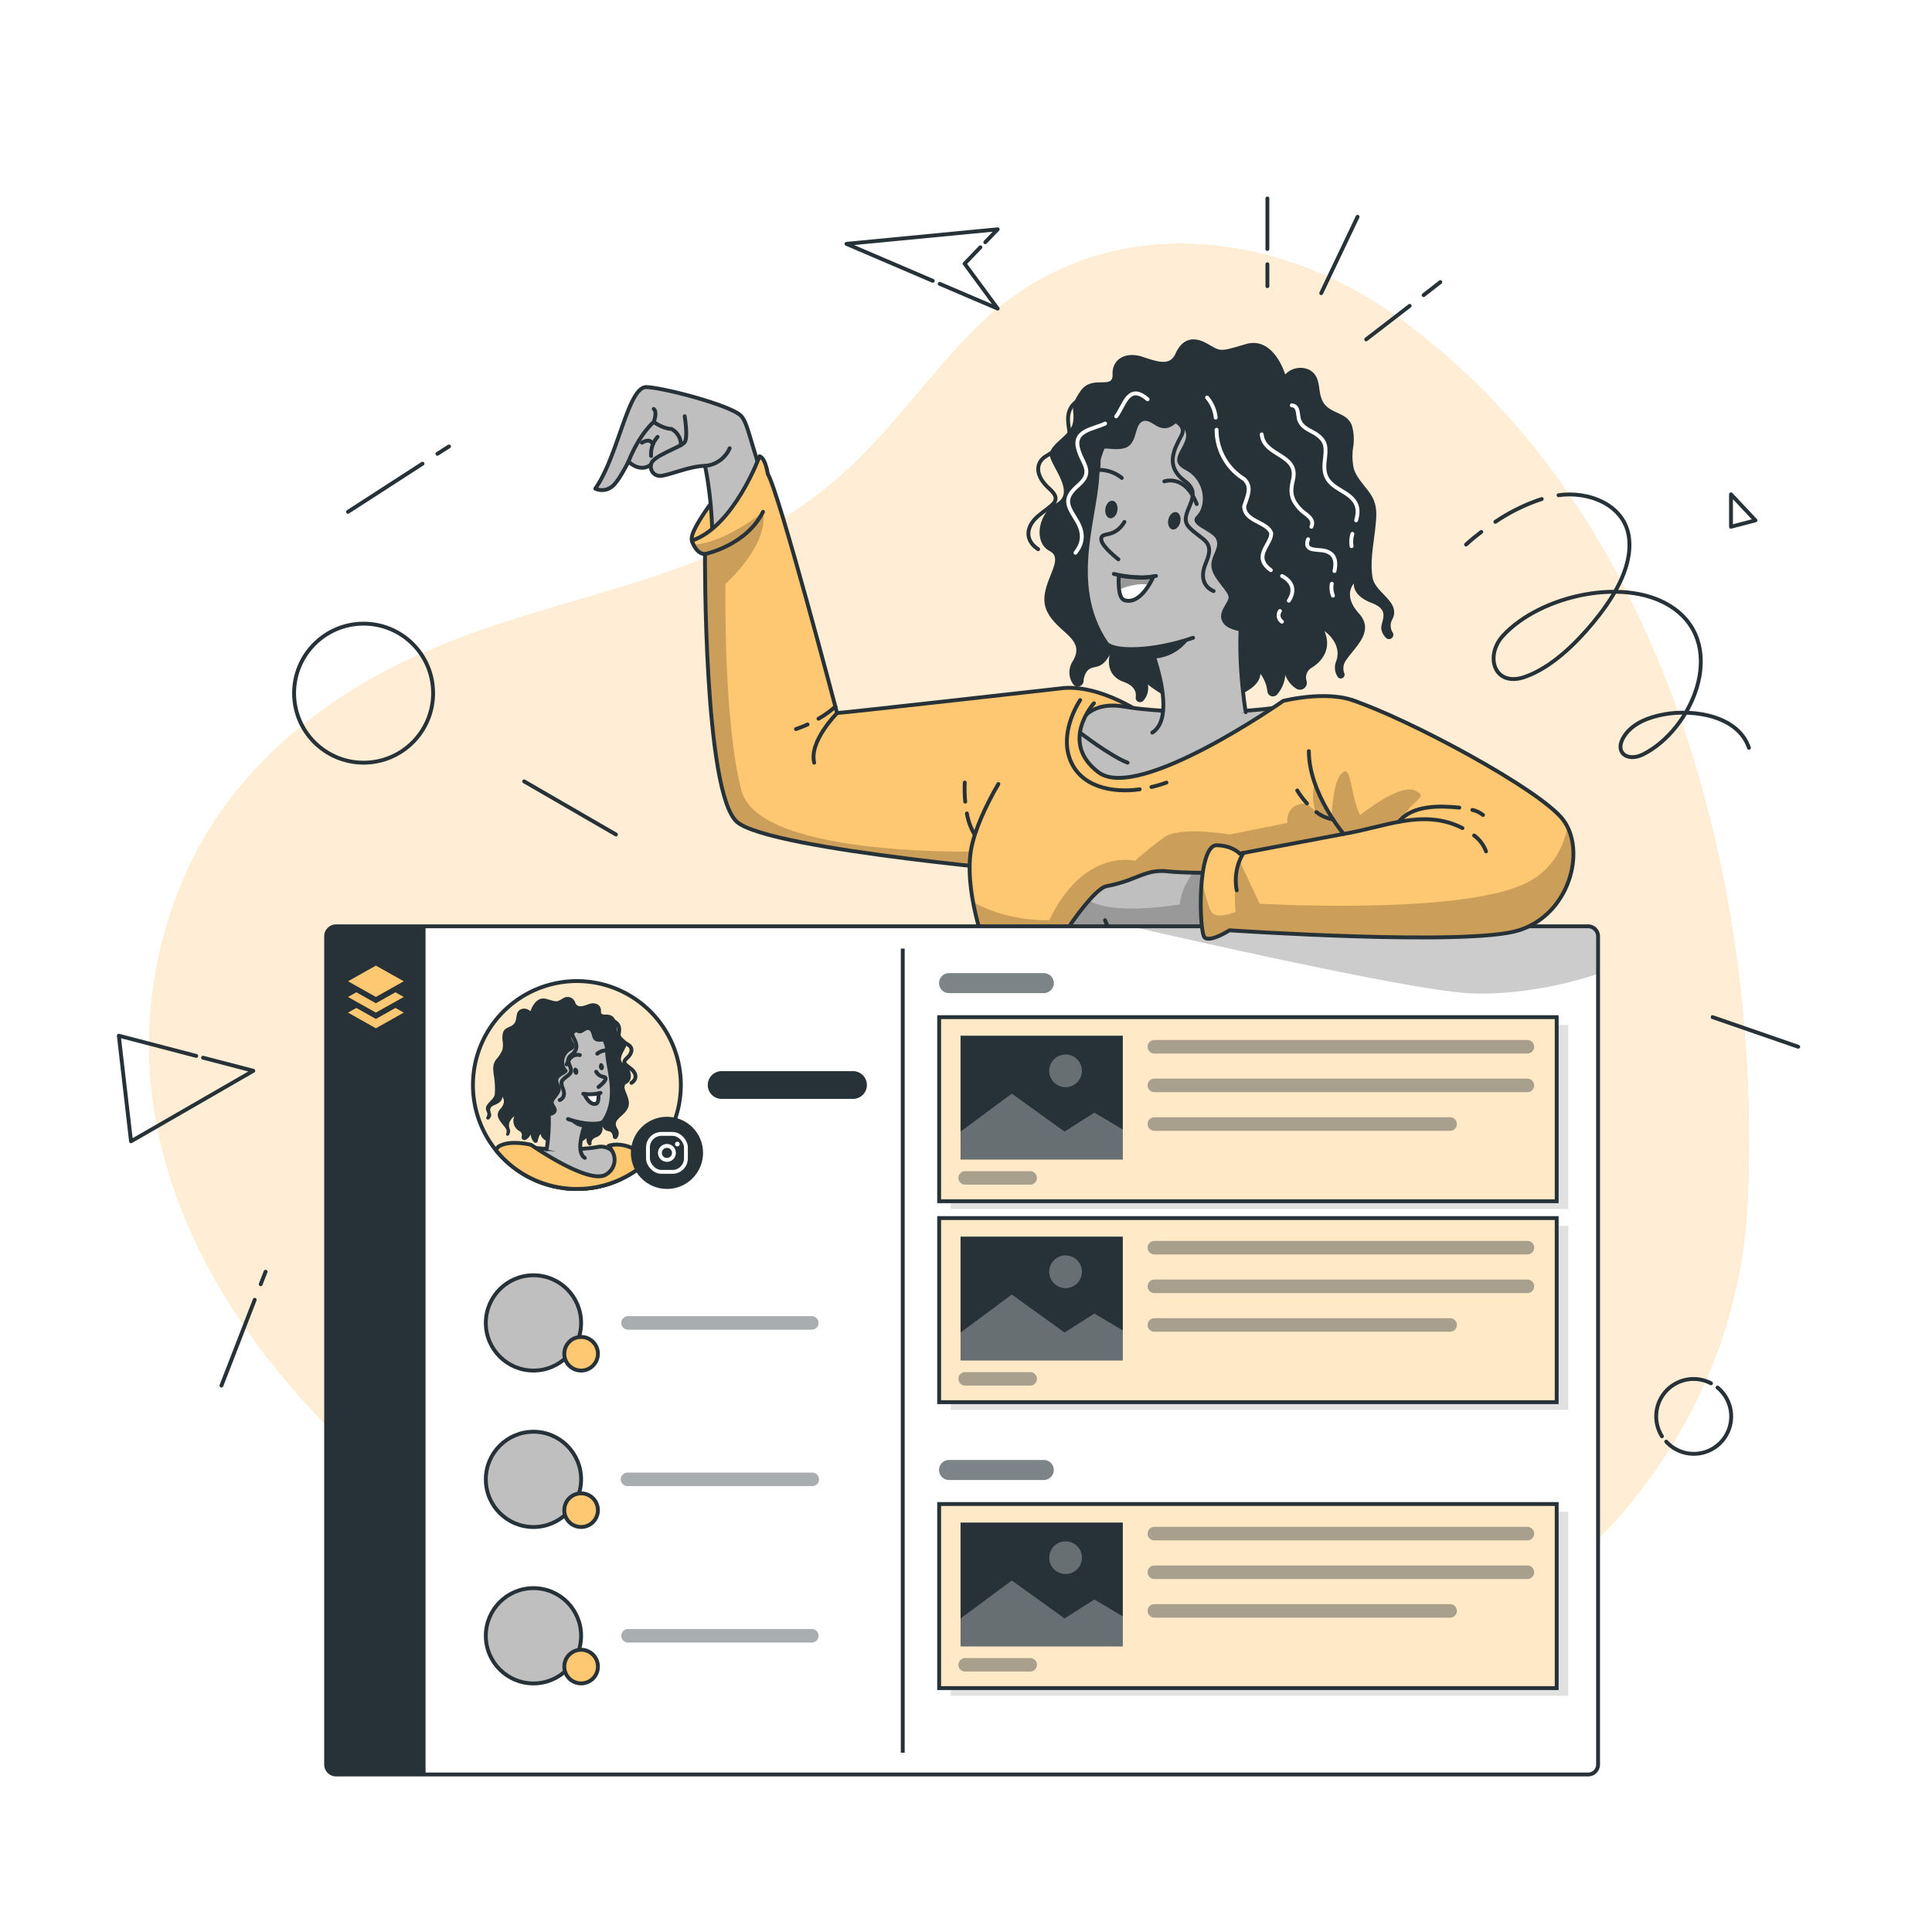<svg class="animated" id="freepik_stories-buffer" xmlns="http://www.w3.org/2000/svg" xmlns:xlink="http://www.w3.org/1999/xlink" viewBox="0 0 500 500" version="1.1" xmlns:svgjs="http://svgjs.com/svgjs"><style>svg#freepik_stories-buffer:not(.animated) .animable {opacity: 0;}svg#freepik_stories-buffer.animated #freepik--Character--inject-2 {animation: 1.5s Infinite  linear floating;animation-delay: 0s;}            @keyframes floating {                0% {                    opacity: 1;                    transform: translateY(0px);                }                50% {                    transform: translateY(-10px);                }                100% {                    opacity: 1;                    transform: translateY(0px);                }            }        </style><g id="freepik--background-simple--inject-2" class="animable" style="transform-origin: 245.627px 250.609px;"><g id="eljij2hod6ga"><path d="M67.93,167.09s-27.88,72,11.3,144.5S199.11,422.39,263.7,455.14s131.66,16.8,163.53-36.84-11.84-91.93-11.9-168.42,11.45-96.74-30-161.36-143.06-78.93-219.9-31S67.93,167.09,67.93,167.09Z" style="fill: transparent; opacity: 0.7; transform-origin: 248.588px 250.609px;" class="animable" id="elr3t0eav99w"></path></g><path d="M41.08,293.53A108.7,108.7,0,0,1,46.87,229c11.55-28.56,36.37-48.85,64.17-60.69,40.41-17.21,80.07-17.53,112.92-51.25,10.13-10.4,18.63-22.31,29-32.49,30.52-30,75.19-26.4,108.55-2.58,69.58,49.69,94.61,148.11,90.74,229.47C450.49,348,433.06,382,405.47,405.94c-62.4,54.18-168.35,45.06-240,16.78C112,401.63,53.63,352.43,41.08,293.53Z" style="fill: #FEC771; transform-origin: 245.627px 254.208px;" id="elplynxzhwycq" class="animable"></path><g id="elc7akesayp1e"><path d="M41.08,293.53A108.7,108.7,0,0,1,46.87,229c11.55-28.56,36.37-48.85,64.17-60.69,40.41-17.21,80.07-17.53,112.92-51.25,10.13-10.4,18.63-22.31,29-32.49,30.52-30,75.19-26.4,108.55-2.58,69.58,49.69,94.61,148.11,90.74,229.47C450.49,348,433.06,382,405.47,405.94c-62.4,54.18-168.35,45.06-240,16.78C112,401.63,53.63,352.43,41.08,293.53Z" style="fill: rgb(255, 255, 255); opacity: 0.7; transform-origin: 245.627px 254.208px;" class="animable" id="el5ra0o7nd8lr"></path></g></g><g id="freepik--Doodles--inject-2" class="animable" style="transform-origin: 248.065px 213.805px;"><g id="el2ho4v1oq7wo"><circle cx="94.1" cy="179.39" r="17.99" style="fill: none; stroke: rgb(38, 50, 56); stroke-linecap: round; stroke-linejoin: round; transform-origin: 94.1px 179.39px; transform: rotate(-45deg);" class="animable" id="elkqw5g95f8zd"></circle></g><path d="M403.35,128.16c7.77-1.13,17.33,2.47,18.26,11.24.85,7.91-4.57,16-9.37,21.81-4.54,5.45-10.78,11.6-17.68,14-7.87,2.69-10.4-5.46-5.56-10.72,9.65-10.49,32.47-15.7,44.48-6.81,13.52,10,4.39,31.2-8.25,37.55-4.11,2.07-7.73-.55-4.77-4.89,2.24-3.29,6.51-4.8,10.25-5.48,7.47-1.36,19.09.3,21.91,8.67" style="fill: none; stroke: rgb(38, 50, 56); stroke-linecap: round; stroke-linejoin: round; transform-origin: 419.579px 161.955px;" id="elavlaeoywqpj" class="animable"></path><path d="M387,135.05a48,48,0,0,1,12-5.9" style="fill: none; stroke: rgb(38, 50, 56); stroke-linecap: round; stroke-linejoin: round; transform-origin: 393px 132.1px;" id="el2h5fkp3hhx2" class="animable"></path><path d="M379.41,140.93c1.26-1.16,2.58-2.24,3.94-3.27" style="fill: none; stroke: rgb(38, 50, 56); stroke-linecap: round; stroke-linejoin: round; transform-origin: 381.38px 139.295px;" id="el6oabxaeddco" class="animable"></path><polyline points="254.99 62.68 258.2 59.34 219.06 63.11 241.4 72.68" style="fill: none; stroke: rgb(38, 50, 56); stroke-linecap: round; stroke-linejoin: round; transform-origin: 238.63px 66.01px;" id="elpobttnudlhd" class="animable"></polyline><polyline points="243.19 73.45 258.2 79.87 249.64 68.24 253.73 63.99" style="fill: none; stroke: rgb(38, 50, 56); stroke-linecap: round; stroke-linejoin: round; transform-origin: 250.695px 71.93px;" id="elsb6qfra5lb" class="animable"></polyline><path d="M328,64.44V51.36" style="fill: none; stroke: rgb(38, 50, 56); stroke-linecap: round; stroke-linejoin: round; transform-origin: 328px 57.9px;" id="elw4j8v00zbim" class="animable"></path><path d="M328,74.06V68.38" style="fill: none; stroke: rgb(38, 50, 56); stroke-linecap: round; stroke-linejoin: round; transform-origin: 328px 71.22px;" id="elc7cqigh7qvg" class="animable"></path><line x1="341.93" y1="75.87" x2="351.34" y2="56.11" style="fill: none; stroke: rgb(38, 50, 56); stroke-linecap: round; stroke-linejoin: round; transform-origin: 346.635px 65.99px;" id="elln4mwph5f4" class="animable"></line><path d="M368.43,76.38,372.76,73" style="fill: none; stroke: rgb(38, 50, 56); stroke-linecap: round; stroke-linejoin: round; transform-origin: 370.595px 74.69px;" id="elbbptao0xy6p" class="animable"></path><path d="M353.56,87.83l11.26-8.67" style="fill: none; stroke: rgb(38, 50, 56); stroke-linecap: round; stroke-linejoin: round; transform-origin: 359.19px 83.495px;" id="el9gn71ch2ko9" class="animable"></path><polyline points="50.78 273.27 30.75 268.04 33.91 295.37 65.56 277.12 52.55 273.73" style="fill: none; stroke: rgb(38, 50, 56); stroke-linecap: round; stroke-linejoin: round; transform-origin: 48.155px 281.705px;" id="el98s6avr46rq" class="animable"></polyline><line x1="443.23" y1="263.24" x2="465.38" y2="270.9" style="fill: none; stroke: rgb(38, 50, 56); stroke-linecap: round; stroke-linejoin: round; transform-origin: 454.305px 267.07px;" id="el2z0284zrjha" class="animable"></line><path d="M431.22,373.1a9.67,9.67,0,1,0,13.27-14" style="fill: none; stroke: rgb(38, 50, 56); stroke-linecap: round; stroke-linejoin: round; transform-origin: 439.625px 367.675px;" id="elhtg520u77fv" class="animable"></path><path d="M442.81,358a9.67,9.67,0,0,0-12.7,13.7" style="fill: none; stroke: rgb(38, 50, 56); stroke-linecap: round; stroke-linejoin: round; transform-origin: 435.718px 364.291px;" id="el9usog9n81th" class="animable"></path><path d="M65.92,336.38l-8.61,22.21" style="fill: none; stroke: rgb(38, 50, 56); stroke-linecap: round; stroke-linejoin: round; transform-origin: 61.615px 347.485px;" id="elb72anv65p3" class="animable"></path><path d="M68.73,329.12l-1.26,3.24" style="fill: none; stroke: rgb(38, 50, 56); stroke-linecap: round; stroke-linejoin: round; transform-origin: 68.1px 330.74px;" id="ellthraiy1btp" class="animable"></path><line x1="135.65" y1="202.22" x2="159.41" y2="215.97" style="fill: none; stroke: rgb(38, 50, 56); stroke-linecap: round; stroke-linejoin: round; transform-origin: 147.53px 209.095px;" id="elv1oyyyln9h" class="animable"></line><path d="M109.34,120,90.06,132.46" style="fill: none; stroke: rgb(38, 50, 56); stroke-linecap: round; stroke-linejoin: round; transform-origin: 99.7px 126.23px;" id="el4rvwxit75mj" class="animable"></path><path d="M116.2,115.54l-3,1.9" style="fill: none; stroke: rgb(38, 50, 56); stroke-linecap: round; stroke-linejoin: round; transform-origin: 114.7px 116.49px;" id="elrjl29zaq1a" class="animable"></path><polygon points="447.98 127.93 447.98 136.32 454.31 134.67 447.98 127.93" style="fill: none; stroke: rgb(38, 50, 56); stroke-linecap: round; stroke-linejoin: round; transform-origin: 451.145px 132.125px;" id="elu5cpxkprbji" class="animable"></polygon></g><g id="freepik--Character--inject-2" class="animable" style="transform-origin: 248.99px 273.534px;"><path d="M179.07,139.92C178,136.74,190,122.63,190,122.63l6.5,6.91S181.24,146.15,179.07,139.92Z" style="fill: #FEC771; stroke: rgb(38, 50, 56); stroke-linecap: round; stroke-linejoin: round; transform-origin: 187.751px 131.974px;" id="ell3mdgobqop" class="animable"></path><path d="M162.64,119.47c3.49,3.1,5.86.71,5.86.71a2.4,2.4,0,0,0,1.79,2.93c1.62.49,7.93-2.54,12.18-2.54a97.78,97.78,0,0,1,1.84,21.05s14.6,1.49,16.58-9c0,0-2.77-6.6-4.68-12.66-2.58-8.19-2.93-10.44-4.28-12.17-2.14-2.72-19.87-7.41-24.62-7.61s-7.32,17.9-13.25,26.28a4.13,4.13,0,0,0,4.25-.49C159.94,124.93,162.64,119.47,162.64,119.47Z" style="fill: rgb(191, 191, 191); stroke: rgb(38, 50, 56); stroke-linecap: round; stroke-linejoin: round; transform-origin: 177.475px 120.936px;" id="ela2095u7cuaf" class="animable"></path><path d="M162.64,119.47c2.89-7.27,6.55-10.26,6.55-10.26s1-2.58,0-3.37" style="fill: none; stroke: rgb(38, 50, 56); stroke-linecap: round; stroke-linejoin: round; transform-origin: 166.137px 112.655px;" id="elk005q4h0fg" class="animable"></path><path d="M168.5,120.18c.19-2.17,7.81-4.45,8.7-5.73s0-6.73,0-6.73" style="fill: none; stroke: rgb(38, 50, 56); stroke-linecap: round; stroke-linejoin: round; transform-origin: 173.048px 113.95px;" id="elrgq7gkktntb" class="animable"></path><path d="M182.47,120.57a7.68,7.68,0,0,0,6.37-4.56" style="fill: none; stroke: rgb(38, 50, 56); stroke-linecap: round; stroke-linejoin: round; transform-origin: 185.655px 118.29px;" id="elngji9wbwuyj" class="animable"></path><path d="M169.19,109.21s2.47,1.78,4.55,1.78a4.69,4.69,0,0,1,2.48,4.2" style="fill: none; stroke: rgb(38, 50, 56); stroke-linecap: round; stroke-linejoin: round; transform-origin: 172.705px 112.2px;" id="elwmodyx4603f" class="animable"></path><path d="M170.18,113.07A6.77,6.77,0,0,0,168.5,118" style="fill: none; stroke: rgb(38, 50, 56); stroke-linecap: round; stroke-linejoin: round; transform-origin: 169.333px 115.535px;" id="ellz04lhumbt" class="animable"></path><path d="M166.13,114.57s1.8-1.19,2.58,0" style="fill: none; stroke: rgb(38, 50, 56); stroke-linecap: round; stroke-linejoin: round; transform-origin: 167.42px 114.306px;" id="ela7uaxk0yo1f" class="animable"></path><path d="M297,185.58s-12.33-9-22.88-7.38c0,0-56.17,6.33-57.49,6.33,0,0-15-57.07-17.94-61.9,0,0-.52-4-2.11-4.56,0,0-6.63,18.19-17.53,21.85,0,0,1,3.46,3.4,3.46,0,0-.37,62,8.33,69.37S273,226.2,273,226.2Z" style="fill: #FEC771; transform-origin: 238.025px 172.135px;" id="el3ckzetx8dlh" class="animable"></path><g style="clip-path: url(&quot;#freepik--clip-path--inject-2&quot;); transform-origin: 218.12px 178.415px;" id="el53975zb7jcj" class="animable"><g id="elpmhfq53f03p"><path d="M256.77,220.33l-3.67,4c-22.43-2.35-56.54-6.66-62.3-11.54-8.7-7.39-8.33-69.37-8.33-69.37-1.54,0-2.51-1.45-3-2.48,8.1-.33,18-8.44,18-8.44,1.54,8.67-9.73,18.62-9.73,18.62s-.59,35.58,4.16,53.5S256.77,220.33,256.77,220.33Z" style="opacity: 0.2; transform-origin: 218.12px 178.415px;" class="animable" id="el1jk7r5wey26"></path></g></g><path d="M297,185.58s-12.33-9-22.88-7.38c0,0-56.17,6.33-57.49,6.33,0,0-15-57.07-17.94-61.9,0,0-.52-4-2.11-4.56,0,0-6.63,18.19-17.53,21.85,0,0,1,3.46,3.4,3.46,0,0-.37,62,8.33,69.37S273,226.2,273,226.2Z" style="fill: none; stroke: rgb(38, 50, 56); stroke-linecap: round; stroke-linejoin: round; transform-origin: 238.025px 172.135px;" id="elarbbit0g1gr" class="animable"></path><path d="M278.48,188.75s2.27-7.65,12.36-5.89,35.19,2.46,47.85-1.5c0,0-32.41,41.94-51.51,34.42S278.48,188.75,278.48,188.75Z" style="fill: rgb(191, 191, 191); stroke: rgb(38, 50, 56); stroke-linecap: round; stroke-linejoin: round; transform-origin: 307.172px 199.021px;" id="elinlkzszuras" class="animable"></path><path d="M332.61,96.91s-2.93-10-10.21-7.85-6.29,1.85-10.31-.3-6.5-.31-7.87,2.76-4.15,2.31-8.44.85-8,.42-7.85,4.54-5.33-.17-8.4,4.43-1.23,4.29-1.84,8-7.06,5.83-5.83,9.21,6.13,9.2,1.53,11.66-6.14,10.13-1.69,12.43-3.7,9.2-.76,15.49c2.68,5.72,10.12,7.05,6.75,12.88a5.32,5.32,0,0,0,0,6,1.5,1.5,0,0,0,2.74-.74,4.62,4.62,0,0,1,.67-2.23c1.53-2.45,3.64,0,6.11-4.6,0,0-1.59,5.22,3.66,7.06,2.74,1,3.23,2.58,3.06,3.92a1.13,1.13,0,0,0,1.89,1,4.8,4.8,0,0,0,1.23-4.29s8.59,7.06,14.73,5.52,14.11-3.68,14.42-8.28a9.74,9.74,0,0,1,1.8,4.51,1.44,1.44,0,0,0,2.56.81,8.8,8.8,0,0,0,2.08-5,6.9,6.9,0,0,0,3,3.63,1.79,1.79,0,0,0,2.52-2.05,2.91,2.91,0,0,1,1.24-3.43c3.07-1.84,5.21-5.21,3.37-9.51,0,0,4.62,3.07,3.08,7.67a4.35,4.35,0,0,0,.47,4.34,1,1,0,0,0,1.63-1,3.44,3.44,0,0,1,.35-3.37c2.14-3.37,7.68-7.47,3.38-12.22S350.4,151,350.4,151s-.61,3.07,4.61,5.06,2,4.87,2.52,7a4.4,4.4,0,0,0,1.14,2,1.12,1.12,0,0,0,1.79-1.31,3.26,3.26,0,0,1-.24-3.23c2.63-4.74-4.29-6.91-5-11.05s.3-8.81.71-12.86c.37-3.51.65-6.19-1.57-9.21-1.44-2-3.27-3.78-4-6.13a15,15,0,0,1-.16-5.55,12.91,12.91,0,0,0-.32-5.54c-1.27-3.57-5.51-3-7.38-6-1.76-2.8-.25-6.55-3.63-8.46A5.4,5.4,0,0,0,332.61,96.91Z" style="fill: rgb(38, 50, 56); transform-origin: 314.929px 135.349px;" id="elrb0rpunxvql" class="animable"></path><path d="M298.21,189.6c4.82-3.06,2.54-13.11.58-19.23-.92-2.89-1.77-4.91-1.77-4.91l.08,0,25.3-13c-3.2,13.46,0,31.85,0,31.85" style="fill: rgb(191, 191, 191); stroke: rgb(38, 50, 56); stroke-linecap: round; stroke-linejoin: round; transform-origin: 309.71px 171.03px;" id="elodh3ewq8lm" class="animable"></path><path d="M307.69,165.42a11.87,11.87,0,0,1-8.9,5c-.92-2.89-1.77-4.91-1.77-4.91l.08,0Z" style="fill: rgb(38, 50, 56); transform-origin: 302.355px 167.92px;" id="elnkl7d38ny9g" class="animable"></path><path d="M319.3,160.06c7.82-4.92,14.39-12.39,16-23.13,3-19.64,2.83-37.58-30.91-35.41-14.78,1-20.51,15.51-20.39,20.09.27,10.61-8.19,29.28,2.29,44.78,1.56,2.3,11.75,2.39,22.48-1.34" style="fill: rgb(191, 191, 191); stroke: rgb(38, 50, 56); stroke-linecap: round; stroke-linejoin: round; transform-origin: 308.763px 134.674px;" id="elu5x83h0lr19" class="animable"></path><path d="M301.33,124.58s5.32-2,8.38,5.87" style="fill: none; stroke: rgb(38, 50, 56); stroke-linecap: round; stroke-linejoin: round; transform-origin: 305.52px 127.401px;" id="elm251ehw4njj" class="animable"></path><path d="M290.32,123.69a9.36,9.36,0,0,0-6.28-2.08" style="fill: none; stroke: rgb(38, 50, 56); stroke-linecap: round; stroke-linejoin: round; transform-origin: 287.18px 122.646px;" id="eljnxk5lykx0h" class="animable"></path><path d="M291,135.08c-2.76,4.53-6.12,2.28-6,4.53.13,1.87,4.45,5.15,4.45,5.15" style="fill: none; stroke: rgb(38, 50, 56); stroke-linecap: round; stroke-linejoin: round; transform-origin: 287.998px 139.92px;" id="elllv7xwyd48f" class="animable"></path><path d="M305.44,135.15c-.29,1.23-1.22,2.07-2.06,1.86s-1.29-1.36-1-2.6,1.22-2.06,2.07-1.86S305.74,133.92,305.44,135.15Z" style="fill: rgb(38, 50, 56); transform-origin: 303.913px 134.781px;" id="el3lgynsnk6ed" class="animable"></path><path d="M289.18,132.12c-.2,1.25-1.06,2.15-1.92,2s-1.39-1.26-1.19-2.52,1.06-2.15,1.91-2S289.38,130.87,289.18,132.12Z" style="fill: rgb(38, 50, 56); transform-origin: 287.624px 131.86px;" id="el1lnll2y4udh" class="animable"></path><path d="M298.52,149.18a18.24,18.24,0,0,1-1.13,2.15c-1.29,2.1-3.58,4.87-6.37,4-.85-.26-1.24-1.47-1.4-2.77a19.28,19.28,0,0,1-.06-3.65,24.59,24.59,0,0,0,4.45.5A15.17,15.17,0,0,0,298.52,149.18Z" style="fill: rgb(255, 255, 255); transform-origin: 294.01px 152.202px;" id="elsf9ji6fpyys" class="animable"></path><g style="clip-path: url(&quot;#freepik--clip-path-2--inject-2&quot;); transform-origin: 294.01px 150.745px;" id="elfhji40o6pev" class="animable"><g id="elho38k6qosi"><path d="M298.52,149.18a18.24,18.24,0,0,1-1.13,2.15c-2.69-.48-5.73.42-7.77,1.24a19.28,19.28,0,0,1-.06-3.65Z" style="opacity: 0.4; transform-origin: 294.01px 150.745px;" class="animable" id="eljw5ynl8xye7"></path></g></g><path d="M298.52,149.18a18.24,18.24,0,0,1-1.13,2.15c-1.29,2.1-3.58,4.87-6.37,4-.85-.26-1.24-1.47-1.4-2.77a19.28,19.28,0,0,1-.06-3.65,24.59,24.59,0,0,0,4.45.5A15.17,15.17,0,0,0,298.52,149.18Z" style="fill: none; stroke: rgb(38, 50, 56); stroke-linecap: round; stroke-linejoin: round; transform-origin: 294.01px 152.202px;" id="el89ordcqtw33" class="animable"></path><path d="M304.22,109.62s.83-1.84,2.49,1.84-5.34,7.34,0,10.11,5.56,9.33,3,11.88,4.18,3.78,5.1,6.24-1.84,4.45-1.22,7.44,4.46,5.93,4.37,7.53-3.44,4.14-1.15,6.86,8.74,1,9.36,6.49c0,0,19.33-21.49,19.63-41.48S331.69,98.27,317,97s-37.43,5.87-39.27,31.47c0,0,.69-1.62,3.38-2s4-4,3.67-8,2.39-1.54,6.1-2.46,2.48-6.13,4.94-7S300.07,113,304.22,109.62Z" style="fill: rgb(38, 50, 56); transform-origin: 311.767px 132.435px;" id="el8u7c80mzjxf" class="animable"></path><path d="M290.84,101c-.15,2.45-7.67.3-11.5,2.45s-2.92,5.83-2.61,8-3.17,4.91-6,6.59-2.87,5.13.81,8.4.55,4.18-2.87,7.1-3.3,6.48,0,8.59" style="fill: none; stroke: rgb(38, 50, 56); stroke-linecap: round; stroke-linejoin: round; transform-origin: 278.495px 121.565px;" id="elfed5m4049cn" class="animable"></path><path d="M301.33,107.93s6.27,1.23,4.43,4.76-4.43,7.91.95,11.87-2.33,8.38,1.05,11.91,6.82,3.37,4.33,9.2,2,7.3,2,7.3" style="fill: none; stroke: rgb(38, 50, 56); stroke-linecap: round; stroke-linejoin: round; transform-origin: 307.71px 130.45px;" id="elmt6zy9j54r" class="animable"></path><path d="M288.26,148.53s6.15,1.59,10.91.52" style="fill: none; stroke: rgb(38, 50, 56); stroke-linecap: round; stroke-linejoin: round; transform-origin: 293.715px 148.975px;" id="elw76ifb5r9ls" class="animable"></path><path d="M331.24,158.13a2,2,0,0,0,.53,2.76" style="fill: none; stroke: rgb(255, 255, 255); stroke-linecap: round; stroke-linejoin: round; transform-origin: 331.336px 159.51px;" id="ellbf3cley2z" class="animable"></path><path d="M331.8,149.07c2.7,1.44,3.49,3.72,1.75,6.38" style="fill: none; stroke: rgb(255, 255, 255); stroke-linecap: round; stroke-linejoin: round; transform-origin: 333.137px 152.26px;" id="elp80vu2qju9j" class="animable"></path><path d="M314.85,111.22A15,15,0,0,0,322,124c2,2,1,4,0,7,0,4,6,4,7,7,0,3-5,6-.11,9.56" style="fill: none; stroke: rgb(255, 255, 255); stroke-linecap: round; stroke-linejoin: round; transform-origin: 321.925px 129.39px;" id="el6i8vta67pga" class="animable"></path><path d="M312.39,102.88a9.54,9.54,0,0,1,2.23,5.19" style="fill: none; stroke: rgb(255, 255, 255); stroke-linecap: round; stroke-linejoin: round; transform-origin: 313.505px 105.475px;" id="el9ys20chh0j" class="animable"></path><path d="M344.67,151.08a5.55,5.55,0,0,0,.3,3.07" style="fill: none; stroke: rgb(255, 255, 255); stroke-linecap: round; stroke-linejoin: round; transform-origin: 344.773px 152.615px;" id="elhp8fh9xr968" class="animable"></path><path d="M338.53,139.55c-1.07,2.9,1.59,2.64,3.47,2.86,3.12.36,4.06,2.24,3.36,5.38" style="fill: none; stroke: rgb(255, 255, 255); stroke-linecap: round; stroke-linejoin: round; transform-origin: 341.932px 143.67px;" id="eld3qdfagqd0c" class="animable"></path><path d="M326.53,112.42c.54,5.79,9.7,5,8.1,11.72-.75,3.11-.62,5,1.82,7.62,1.26,1.38,3.92,2.3,2.94,4.56" style="fill: none; stroke: rgb(255, 255, 255); stroke-linecap: round; stroke-linejoin: round; transform-origin: 333.066px 124.37px;" id="elnfl804rrg3a" class="animable"></path><path d="M350,138.16a7.48,7.48,0,0,0-.21,3.19" style="fill: none; stroke: rgb(255, 255, 255); stroke-linecap: round; stroke-linejoin: round; transform-origin: 349.853px 139.755px;" id="elgbiiaqg17ip" class="animable"></path><path d="M334.31,104.9c2,.14,1.41,2.7,2,4,.81,1.82,2.39,2.28,4,3.25,3.21,2,2.89,3.82,2.52,7.22-.43,3.94.84,5.57,4.14,7.5s5.22,3.64,4,7.79" style="fill: none; stroke: rgb(255, 255, 255); stroke-linecap: round; stroke-linejoin: round; transform-origin: 342.825px 119.78px;" id="elq6u899f0rja" class="animable"></path><path d="M286,109.62c-2.93,1.41-7.93,1.73-7.09,6s4.49,6.23.2,9.94c-3.62,3.14-3.22,4.79-.86,8.49,2,3.1,2.55,5.9.08,9" style="fill: none; stroke: rgb(255, 255, 255); stroke-linecap: round; stroke-linejoin: round; transform-origin: 281.217px 126.335px;" id="el785xos1pu2g" class="animable"></path><path d="M297,103.34c-5-4.34-6,1.66-8.13,4.41" style="fill: none; stroke: rgb(255, 255, 255); stroke-linecap: round; stroke-linejoin: round; transform-origin: 292.935px 104.781px;" id="elti213uyl0r" class="animable"></path><path d="M283.11,182s-9.14,10.08,1.18,17.87,47.82-18.48,47.82-18.48,13.52-3.44,20.62,1.09.45,59.15-14,82.77c-4.29,7-9.43,17.48-9.43,17.48s1.45,9.14-6.86,11.91c-15.79,5.26-56.28,5-68.09-1.57-13.86-7.72.05-5.33.87-47.37,0,0-6.07-15.52-3.76-26.63.86-4.13,3.37-10.13,6.91-16.17" style="fill: #FEC771; transform-origin: 301.912px 239.229px;" id="elula50r1hcb" class="animable"></path><g style="clip-path: url(&quot;#freepik--clip-path-3--inject-2&quot;); transform-origin: 300.821px 250.439px;" id="ely6xkvw03zzs" class="animable"><g id="elc565q10wv5d"><path d="M338.69,265.27c-4.29,7-9.43,17.48-9.43,17.48s1.45,9.14-6.86,11.91c-15.79,5.26-56.28,5-68.09-1.57-13.86-7.72.05-5.33.87-47.37a74.34,74.34,0,0,1-3.4-12.33c9.14,5.27,19.77,4.76,19.77,4.76,9.11-18.88,22.16-15.36,22.16-15.36s3.54-3.16,7.62-6.11,16.89-.71,16.89-.71l14.92-3c-.28-5.54,5.14-5,5.14-5l2.07,1.94c-1.21-4.58,0-7.37,0-7.37L353.45,219C350.75,235.6,345.62,254,338.69,265.27Z" style="opacity: 0.2; transform-origin: 300.821px 250.439px;" class="animable" id="el8jk5ijrbs3b"></path></g></g><path d="M283.11,182s-9.14,10.08,1.18,17.87,47.82-18.48,47.82-18.48,13.52-3.44,20.62,1.09.45,59.15-14,82.77c-4.29,7-9.43,17.48-9.43,17.48s1.45,9.14-6.86,11.91c-15.79,5.26-56.28,5-68.09-1.57-13.86-7.72.05-5.33.87-47.37,0,0-6.07-15.52-3.76-26.63.86-4.13,3.37-10.13,6.91-16.17" style="fill: none; stroke: rgb(38, 50, 56); stroke-linecap: round; stroke-linejoin: round; transform-origin: 301.912px 239.229px;" id="elefytsy5quij" class="animable"></path><path d="M250.23,210.52a15.72,15.72,0,0,0,2,5.45" style="fill: none; stroke: rgb(38, 50, 56); stroke-linecap: round; stroke-linejoin: round; transform-origin: 251.23px 213.245px;" id="el7ef2mv5d9ei" class="animable"></path><path d="M249.68,202.53a35.3,35.3,0,0,0,.12,4.93" style="fill: none; stroke: rgb(38, 50, 56); stroke-linecap: round; stroke-linejoin: round; transform-origin: 249.722px 204.995px;" id="elbvnobodcjmh" class="animable"></path><path d="M216.65,184.53s-7.32,7.32-5.94,12.85" style="fill: none; stroke: rgb(38, 50, 56); stroke-linecap: round; stroke-linejoin: round; transform-origin: 213.593px 190.955px;" id="el5jg16vj11ol" class="animable"></path><path d="M211.83,186a24.69,24.69,0,0,0,4.38-3.15" style="fill: none; stroke: rgb(38, 50, 56); stroke-linecap: round; stroke-linejoin: round; transform-origin: 214.02px 184.425px;" id="elshc0i5pca9l" class="animable"></path><path d="M206,188.68a31.7,31.7,0,0,0,3-1.19" style="fill: none; stroke: rgb(38, 50, 56); stroke-linecap: round; stroke-linejoin: round; transform-origin: 207.5px 188.085px;" id="elnxq9gxz2vjj" class="animable"></path><path d="M182.47,143.38s10.64-2.17,15-10.92" style="fill: none; stroke: rgb(38, 50, 56); stroke-linecap: round; stroke-linejoin: round; transform-origin: 189.97px 137.92px;" id="elvh04w5sk52" class="animable"></path><path d="M298,203.68a32.45,32.45,0,0,0,3.87-1.15" style="fill: none; stroke: rgb(38, 50, 56); stroke-linecap: round; stroke-linejoin: round; transform-origin: 299.935px 203.105px;" id="elsp0b4fr0cic" class="animable"></path><path d="M279.55,181.17c-2.71,4.29-4.5,10.09-2.75,15.05,2.64,7.52,11.18,9.06,18.15,8.05" style="fill: none; stroke: rgb(38, 50, 56); stroke-linecap: round; stroke-linejoin: round; transform-origin: 285.527px 192.859px;" id="eld35udfb6f8g" class="animable"></path><path d="M279.5,189.6s7.76,6,12.31,7.78" style="fill: none; stroke: rgb(38, 50, 56); stroke-linecap: round; stroke-linejoin: round; transform-origin: 285.655px 193.49px;" id="elaa2h3wz2sje" class="animable"></path><path d="M334.48,225.39s-23.2,1.05-32.34.11c-5.87-.61-7.74,2.31-15.76,3.84-3,.58-9.32,9.9-9.32,9.9l1,12.21s7,5.05,7.9,3.63-2.45-4.7-2.45-4.7l6.18,1a4.72,4.72,0,0,0-1.9-4.24l3.59-4s4.61,1.39,9.66-3.07l34.66,1.33Z" style="fill: rgb(191, 191, 191); transform-origin: 306.38px 240.361px;" id="elonn81iz7muq" class="animable"></path><g style="clip-path: url(&quot;#freepik--clip-path-4--inject-2&quot;); transform-origin: 306.4px 240.311px;" id="elivayu14f4l" class="animable"><g id="elckyvlryg1w7"><path d="M335.72,241.35,301.06,240c-5.05,4.46-9.66,3.07-9.66,3.07l-3.59,4a4.72,4.72,0,0,1,1.9,4.24l-6.18-1s3.35,3.28,2.45,4.7-7.9-3.63-7.9-3.63l-1-12.21a70.86,70.86,0,0,1,4.71-6.13c6.56,4,23.59,1,23.59,1,.11-2.95,1.86-6.08,3.33-8.23,10.63.24,25.79-.45,25.79-.45Z" style="opacity: 0.2; transform-origin: 306.4px 240.311px;" class="animable" id="el7vk6e9801t"></path></g></g><path d="M334.48,225.39s-23.2,1.05-32.34.11c-5.87-.61-7.74,2.31-15.76,3.84-3,.58-9.32,9.9-9.32,9.9l1,12.21s7,5.05,7.9,3.63-2.45-4.7-2.45-4.7l6.18,1a4.72,4.72,0,0,0-1.9-4.24l3.59-4s4.61,1.39,9.66-3.07l34.66,1.33Z" style="fill: none; stroke: rgb(38, 50, 56); stroke-linecap: round; stroke-linejoin: round; transform-origin: 306.38px 240.361px;" id="el4mcsysjjugi" class="animable"></path><path d="M291.4,243.09s-3.75-.3-5.42-4.94" style="fill: none; stroke: rgb(38, 50, 56); stroke-linecap: round; stroke-linejoin: round; transform-origin: 288.69px 240.62px;" id="elwse6bt4oe6j" class="animable"></path><path d="M290.12,242.75s-6.15,5-9.54,1.56" style="fill: none; stroke: rgb(38, 50, 56); stroke-linecap: round; stroke-linejoin: round; transform-origin: 285.35px 244.134px;" id="elznr3xt74pms" class="animable"></path><path d="M283.14,245.49s1,3.34.39,4.89" style="fill: none; stroke: rgb(38, 50, 56); stroke-linecap: round; stroke-linejoin: round; transform-origin: 283.434px 247.935px;" id="eltqsu6c1thz" class="animable"></path><path d="M287.81,247.13a8.16,8.16,0,0,1-3,.5" style="fill: none; stroke: rgb(38, 50, 56); stroke-linecap: round; stroke-linejoin: round; transform-origin: 286.31px 247.381px;" id="elxwevabfoxle" class="animable"></path><path d="M413.58,242.32V456.65a2.59,2.59,0,0,1-2.6,2.59H87a2.59,2.59,0,0,1-2.6-2.59V242.32a2.59,2.59,0,0,1,2.6-2.59H411A2.59,2.59,0,0,1,413.58,242.32Z" style="fill: rgb(255, 255, 255); transform-origin: 248.99px 349.485px;" id="el5b1tvbj5d5m" class="animable"></path><g style="clip-path: url(&quot;#freepik--clip-path-5--inject-2&quot;); transform-origin: 353.19px 248.46px;" id="elhy65254mbq" class="animable"><g id="el9droy27yuob"><path d="M413.58,242.32V252c-9.06,3.16-22.36,5.59-33.12,5.07-14.45-.7-68.47-12.88-87.66-17.29H411A2.59,2.59,0,0,1,413.58,242.32Z" style="opacity: 0.2; transform-origin: 353.19px 248.46px;" class="animable" id="el2wtug00n9w7"></path></g></g><path d="M413.58,242.32V456.65a2.59,2.59,0,0,1-2.6,2.59H87a2.59,2.59,0,0,1-2.6-2.59V242.32a2.59,2.59,0,0,1,2.6-2.59H411A2.59,2.59,0,0,1,413.58,242.32Z" style="fill: none; stroke: rgb(38, 50, 56); stroke-miterlimit: 10; transform-origin: 248.99px 349.485px;" id="elfj36at6b4p" class="animable"></path><path d="M110.13,239.73V459.24H87a2.59,2.59,0,0,1-2.6-2.59V242.32a2.59,2.59,0,0,1,2.6-2.59Z" style="fill: rgb(38, 50, 56); transform-origin: 97.265px 349.485px;" id="elluuswuyatlf" class="animable"></path><polygon points="97.28 249.9 90.06 253.95 97.28 258.01 104.49 253.95 97.28 249.9" style="fill: #FEC771; transform-origin: 97.275px 253.955px;" id="eltzhzrdw9nlh" class="animable"></polygon><polygon points="97.28 259.64 92.22 256.8 90.06 258.01 97.28 262.06 104.49 258.01 102.33 256.8 97.28 259.64" style="fill: #FEC771; transform-origin: 97.275px 259.43px;" id="elxseo7eyhuuh" class="animable"></polygon><polygon points="97.28 263.7 92.22 260.85 90.06 262.06 97.28 266.12 104.49 262.06 102.33 260.85 97.28 263.7" style="fill: #FEC771; transform-origin: 97.275px 263.485px;" id="elnj6bn4jxhb" class="animable"></polygon><path d="M176.2,280.81a26.9,26.9,0,0,1-26.91,26.89,26.34,26.34,0,0,1-3.21-.19,26.9,26.9,0,1,1,30.12-26.7Z" style="fill: #FEC771; transform-origin: 149.3px 280.802px;" id="el5xnleji8jgr" class="animable"></path><g style="clip-path: url(&quot;#freepik--clip-path-6--inject-2&quot;); transform-origin: 149.3px 280.802px;" id="elw8z8im5cxhs" class="animable"><g id="el0pp7q3tvos9"><path d="M176.2,280.81a26.9,26.9,0,0,1-26.91,26.89,26.34,26.34,0,0,1-3.21-.19,26.9,26.9,0,1,1,30.12-26.7Z" style="fill: rgb(255, 255, 255); opacity: 0.6; transform-origin: 149.3px 280.802px;" class="animable" id="elo1el3bhu4h"></path></g></g><path d="M176.2,280.81a26.9,26.9,0,0,1-26.91,26.89,26.34,26.34,0,0,1-3.21-.19,26.9,26.9,0,1,1,30.12-26.7Z" style="fill: none; stroke: rgb(38, 50, 56); stroke-linecap: round; stroke-linejoin: round; transform-origin: 149.3px 280.802px;" id="ellebzb7ldum" class="animable"></path><path d="M160.45,305.28a26.81,26.81,0,0,1-11.16,2.42,26.34,26.34,0,0,1-3.21-.19c-5.92-4.26-11.3-11.22-11.3-11.22a23,23,0,0,0,3.81.78c.91.12,1.88.2,2.87.27a72.76,72.76,0,0,0,8.74,0c1.65-.11,3.11-.26,4.15-.44a4.51,4.51,0,0,1,4,.85,3.58,3.58,0,0,1,1.08,1.55A10.46,10.46,0,0,1,160.45,305.28Z" style="fill: rgb(191, 191, 191); stroke: rgb(38, 50, 56); stroke-linecap: round; stroke-linejoin: round; transform-origin: 147.656px 301.995px;" id="elpujy1tufjts" class="animable"></path><path d="M137.27,261.74s1.2-4.09,4.17-3.21,2.57.76,4.22-.12a2.07,2.07,0,0,1,3.22,1.12c.56,1.26,1.7,1,3.45.35s3.29.17,3.21,1.86,2.18-.07,3.44,1.81.5,1.76.75,3.26,2.89,2.39,2.39,3.77-2.51,3.76-.63,4.77,2.51,4.14.69,5.08,1.52,3.77.31,6.34c-1.09,2.34-4.14,2.89-2.76,5.27a2.16,2.16,0,0,1,0,2.47.61.61,0,0,1-1.12-.3,1.88,1.88,0,0,0-.27-.91c-.63-1-1.49,0-2.5-1.89a2.31,2.31,0,0,1-1.5,2.89c-1.12.39-1.32,1.06-1.25,1.61a.46.46,0,0,1-.77.4,2,2,0,0,1-.5-1.76s-3.52,2.89-6,2.26-5.77-1.51-5.9-3.39a4,4,0,0,0-.74,1.85.59.59,0,0,1-1,.33,3.66,3.66,0,0,1-.85-2.05A2.82,2.82,0,0,1,136,295a.73.73,0,0,1-1-.84,1.18,1.18,0,0,0-.5-1.4,3,3,0,0,1-1.38-3.89s-1.89,1.26-1.26,3.14a1.78,1.78,0,0,1-.19,1.77.39.39,0,0,1-.67-.39,1.43,1.43,0,0,0-.14-1.38c-.88-1.38-3.15-3.06-1.39-5s.51-3.16.51-3.16.25,1.26-1.88,2.07-.81,2-1,2.85a1.8,1.8,0,0,1-.46.83.46.46,0,0,1-.74-.54,1.33,1.33,0,0,0,.1-1.32c-1.07-1.93,1.76-2.83,2.05-4.52a20.73,20.73,0,0,0-.3-5.26c-.15-1.43-.26-2.53.64-3.76a8.56,8.56,0,0,0,1.62-2.51,6,6,0,0,0,.07-2.27,5.26,5.26,0,0,1,.13-2.27c.52-1.46,2.26-1.21,3-2.44s.1-2.69,1.49-3.46A2.2,2.2,0,0,1,137.27,261.74Z" style="fill: rgb(38, 50, 56); transform-origin: 144.513px 277.454px;" id="elig7jmn70pzp" class="animable"></path><path d="M151.34,299.66c-2-1.26-1-5.37-.24-7.87.38-1.18.72-2,.72-2l0,0-10.35-5.33c1.31,5.5,0,13,0,13" style="fill: rgb(191, 191, 191); stroke: rgb(38, 50, 56); stroke-linecap: round; stroke-linejoin: round; transform-origin: 146.645px 292.06px;" id="el2tpywxk2ptt" class="animable"></path><path d="M147.46,289.76a4.83,4.83,0,0,0,3.64,2c.38-1.18.72-2,.72-2l0,0Z" style="fill: rgb(38, 50, 56); transform-origin: 149.64px 290.76px;" id="elr03bswxpcv" class="animable"></path><path d="M142.71,287.57a13.5,13.5,0,0,1-6.56-9.46c-1.24-8-1.16-15.37,12.64-14.48,6.05.38,8.39,6.34,8.34,8.21-.11,4.34,3.36,12-.93,18.32-.64.94-4.81,1-9.2-.55" style="fill: rgb(191, 191, 191); stroke: rgb(38, 50, 56); stroke-linecap: round; stroke-linejoin: round; transform-origin: 147.003px 277.192px;" id="el6n4kqgq01bh" class="animable"></path><path d="M150.06,273.06s-2.17-.8-3.43,2.4" style="fill: none; stroke: rgb(38, 50, 56); stroke-linecap: round; stroke-linejoin: round; transform-origin: 148.345px 274.216px;" id="elielb7r2xu6" class="animable"></path><path d="M154.57,272.69a3.82,3.82,0,0,1,2.56-.85" style="fill: none; stroke: rgb(38, 50, 56); stroke-linecap: round; stroke-linejoin: round; transform-origin: 155.85px 272.263px;" id="elle6k1ewefk" class="animable"></path><path d="M154.28,277.36c1.13,1.85,2.5.93,2.44,1.85-.05.76-1.82,2.1-1.82,2.1" style="fill: none; stroke: rgb(38, 50, 56); stroke-linecap: round; stroke-linejoin: round; transform-origin: 155.501px 279.335px;" id="el7wkb6kzmo6y" class="animable"></path><path d="M148.38,277.38c.12.51.5.85.84.77s.53-.56.41-1.07-.5-.84-.84-.76S148.26,276.88,148.38,277.38Z" style="fill: rgb(38, 50, 56); transform-origin: 149.005px 277.235px;" id="eltc5ahkdsare" class="animable"></path><path d="M155,276.14c.08.52.44.88.79.83s.57-.52.48-1-.43-.88-.78-.83S155,275.63,155,276.14Z" style="fill: rgb(38, 50, 56); transform-origin: 155.645px 276.055px;" id="elo1yeg0d8v4" class="animable"></path><path d="M151.21,283.12s1.29,3.07,3.07,2.52c.81-.25.6-2.63.6-2.63" style="fill: rgb(255, 255, 255); stroke: rgb(38, 50, 56); stroke-linecap: round; stroke-linejoin: round; transform-origin: 153.057px 284.358px;" id="elop2tr91facg" class="animable"></path><path d="M148.88,266.94s-.34-.75-1,.75,2.18,3,0,4.14-2.28,3.81-1.23,4.86-1.71,1.54-2.08,2.55.75,1.82.5,3-1.83,2.43-1.79,3.08,1.41,1.7.47,2.81-3.58.43-3.83,2.65c0,0-7.9-8.79-8-17s5.77-11.56,11.8-12.07,15.31,2.41,16.06,12.88a1.64,1.64,0,0,0-1.38-.81c-1.1-.15-1.63-1.65-1.5-3.28s-1-.63-2.5-1-1-2.51-2-2.89S150.58,268.32,148.88,266.94Z" style="fill: rgb(38, 50, 56); transform-origin: 145.849px 276.217px;" id="elf9xiqbtf53" class="animable"></path><path d="M154.35,263.42c.06,1,3.14.13,4.71,1s1.19,2.39,1.06,3.27,1.3,2,2.47,2.7,1.17,2.09-.33,3.43-.23,1.71,1.17,2.9,1.35,2.65,0,3.52" style="fill: none; stroke: rgb(38, 50, 56); stroke-linecap: round; stroke-linejoin: round; transform-origin: 159.406px 271.83px;" id="el53408mevdbh" class="animable"></path><path d="M150.06,266.25s-2.56.5-1.81,1.94,1.81,3.24-.39,4.86.95,3.43-.43,4.87-2.79,1.38-1.77,3.77-.8,3-.8,3" style="fill: none; stroke: rgb(38, 50, 56); stroke-linecap: round; stroke-linejoin: round; transform-origin: 147.46px 275.47px;" id="el7gxt7pl5bwk" class="animable"></path><path d="M155.41,282.85a11.26,11.26,0,0,1-4.46.22" style="fill: none; stroke: rgb(38, 50, 56); stroke-linecap: round; stroke-linejoin: round; transform-origin: 153.18px 283.023px;" id="elsc93p9nlrbk" class="animable"></path><path d="M167.91,300.21a26.83,26.83,0,0,1-18.62,7.49,26.34,26.34,0,0,1-3.21-.19,26.88,26.88,0,0,1-17.69-9.78,1.83,1.83,0,0,1,.65-1c2.91-1.85,8.43-.44,8.43-.44l1.12.76c3.61,2.38,14.91,9.46,18.44,6.79a4.37,4.37,0,0,0,1.29-6.11,6.7,6.7,0,0,0-.8-1.19S162.3,294.62,167.91,300.21Z" style="fill: #FEC771; stroke: rgb(38, 50, 56); stroke-linecap: round; stroke-linejoin: round; transform-origin: 148.15px 301.738px;" id="elh1ra92brrb" class="animable"></path><g id="el56tvlz8c4j9"><circle cx="172.61" cy="298.36" r="9.34" style="fill: rgb(38, 50, 56); transform-origin: 172.61px 298.36px; transform: rotate(-45deg);" class="animable" id="elkpkcuksih0c"></circle></g><rect x="167.69" y="293.45" width="9.83" height="9.83" rx="3.5" style="fill: none; stroke: rgb(255, 255, 255); stroke-miterlimit: 10; transform-origin: 172.605px 298.365px;" id="elqt12set1re" class="animable"></rect><path d="M174.41,298.36a1.81,1.81,0,1,1-1.8-1.8A1.8,1.8,0,0,1,174.41,298.36Z" style="fill: none; stroke: rgb(255, 255, 255); stroke-miterlimit: 10; transform-origin: 172.6px 298.37px;" id="el5kqqza9fa2i" class="animable"></path><path d="M175.89,296a.6.6,0,1,1-1.19,0,.6.6,0,0,1,1.19,0Z" style="fill: rgb(255, 255, 255); transform-origin: 175.295px 296.077px;" id="elgw8qu6yglqo" class="animable"></path><path d="M220.76,277.21h-34a3.59,3.59,0,0,0,0,7.18h34a3.59,3.59,0,0,0,0-7.18Z" style="fill: rgb(38, 50, 56); transform-origin: 203.76px 280.8px;" id="el2s2mt9jc611" class="animable"></path><g id="elgx4uekh9f9g"><path d="M270.13,251.84H245.61a2.59,2.59,0,0,0,0,5.18h24.52a2.59,2.59,0,1,0,0-5.18Z" style="fill: rgb(38, 50, 56); opacity: 0.6; transform-origin: 257.87px 254.43px;" class="animable" id="el1t0l2sv7kks"></path></g><line x1="233.63" y1="245.49" x2="233.63" y2="453.61" style="fill: rgb(255, 255, 255); stroke: rgb(38, 50, 56); stroke-miterlimit: 10; transform-origin: 233.63px 349.55px;" id="elsnnepu74yln" class="animable"></line><circle cx="138.06" cy="342.37" r="12.33" style="fill: rgb(191, 191, 191); stroke: rgb(38, 50, 56); stroke-miterlimit: 10; transform-origin: 138.06px 342.37px;" id="elpffyc24bmq" class="animable"></circle><path d="M154.74,350.35a4.35,4.35,0,1,1-4.35-4.35A4.35,4.35,0,0,1,154.74,350.35Z" style="fill: #FEC771; stroke: rgb(38, 50, 56); stroke-linecap: round; stroke-linejoin: round; transform-origin: 150.39px 350.35px;" id="elppzj3kktwy" class="animable"></path><circle cx="138.06" cy="382.86" r="12.33" style="fill: rgb(191, 191, 191); stroke: rgb(38, 50, 56); stroke-miterlimit: 10; transform-origin: 138.06px 382.86px;" id="el2kgr676c60w" class="animable"></circle><path d="M154.74,390.83a4.35,4.35,0,1,1-4.35-4.35A4.36,4.36,0,0,1,154.74,390.83Z" style="fill: #FEC771; stroke: rgb(38, 50, 56); stroke-linecap: round; stroke-linejoin: round; transform-origin: 150.39px 390.83px;" id="elgkjejhzrax" class="animable"></path><g id="el86avv2vedwb"><circle cx="138.06" cy="423.34" r="12.33" style="fill: rgb(191, 191, 191); stroke: rgb(38, 50, 56); stroke-miterlimit: 10; transform-origin: 138.06px 423.34px; transform: rotate(-45deg);" class="animable" id="el4pzofgabdwk"></circle></g><path d="M154.74,431.32a4.35,4.35,0,1,1-4.35-4.36A4.35,4.35,0,0,1,154.74,431.32Z" style="fill: #FEC771; stroke: rgb(38, 50, 56); stroke-linecap: round; stroke-linejoin: round; transform-origin: 150.39px 431.31px;" id="elzde3aka1o6" class="animable"></path><g id="elcldg0zynat5"><g style="opacity: 0.3; transform-origin: 325.96px 352.06px;" class="animable" id="elsa1thpcae8c"><g id="el5kf99pblcb"><rect x="246.05" y="265.24" width="159.82" height="47.64" style="opacity: 0.4; transform-origin: 325.96px 289.06px;" class="animable" id="el8ypbvflketw"></rect></g><g id="el7ot12m0yfsg"><rect x="246.05" y="391.24" width="159.82" height="47.64" style="opacity: 0.4; transform-origin: 325.96px 415.06px;" class="animable" id="elor0k2svqksm"></rect></g><g id="elhmaeucwuqul"><rect x="246.05" y="317.24" width="159.82" height="47.64" style="opacity: 0.4; transform-origin: 325.96px 341.06px;" class="animable" id="el1bsck2o3z6vj"></rect></g></g></g><rect x="243.05" y="263.24" width="159.82" height="47.64" style="fill: #FEC771; transform-origin: 322.96px 287.06px;" id="elr9u1he8x3ub" class="animable"></rect><g style="clip-path: url(&quot;#freepik--clip-path-7--inject-2&quot;); transform-origin: 322.96px 287.06px;" id="el05nc05h6xzh3" class="animable"><g id="el084p8hnueckw"><rect x="243.05" y="263.24" width="159.82" height="47.64" style="fill: rgb(255, 255, 255); opacity: 0.6; transform-origin: 322.96px 287.06px;" class="animable" id="elfy8gj5czlq9"></rect></g></g><rect x="243.05" y="263.24" width="159.82" height="47.64" style="fill: none; stroke: rgb(38, 50, 56); stroke-miterlimit: 10; transform-origin: 322.96px 287.06px;" id="elylexumzpv9l" class="animable"></rect><rect x="248.59" y="268.04" width="41.99" height="32.04" style="fill: rgb(38, 50, 56); transform-origin: 269.585px 284.06px;" id="eluk4wqjd6q1" class="animable"></rect><g id="el351iojce05x"><polygon points="290.58 292.32 290.58 300.08 248.59 300.08 248.59 292.86 261.86 283.03 275.51 292.86 283.22 287.94 290.58 292.32" style="fill: rgb(255, 255, 255); opacity: 0.3; transform-origin: 269.585px 291.555px;" class="animable" id="eltx7rxk6ii6q"></polygon></g><g id="elsej09hkk0kk"><path d="M280,277.12a4.23,4.23,0,1,1-4.22-4.22A4.22,4.22,0,0,1,280,277.12Z" style="fill: rgb(255, 255, 255); opacity: 0.3; transform-origin: 275.77px 277.13px;" class="animable" id="el432bb8r1q39"></path></g><g id="el68tmf4ufatq"><path d="M266.47,303.1H249.92a1.75,1.75,0,1,0,0,3.49h16.55a1.75,1.75,0,1,0,0-3.49Z" style="fill: rgb(38, 50, 56); opacity: 0.4; transform-origin: 258.195px 304.845px;" class="animable" id="elxjpxe0y5wm"></path></g><g id="elkzuciwuufjl"><path d="M395.29,269.15H298.75a1.75,1.75,0,0,0,0,3.5h96.54a1.75,1.75,0,1,0,0-3.5Z" style="fill: rgb(38, 50, 56); opacity: 0.4; transform-origin: 347.02px 270.9px;" class="animable" id="elrrqdkwhmqzn"></path></g><g id="els00axldrv5d"><path d="M395.29,279.15H298.75a1.75,1.75,0,0,0,0,3.5h96.54a1.75,1.75,0,1,0,0-3.5Z" style="fill: rgb(38, 50, 56); opacity: 0.4; transform-origin: 347.02px 280.9px;" class="animable" id="ely4zdlwsq90f"></path></g><g id="elwaurx6gq6jn"><path d="M375.29,289.15H298.75a1.75,1.75,0,0,0,0,3.5h76.54a1.75,1.75,0,1,0,0-3.5Z" style="fill: rgb(38, 50, 56); opacity: 0.4; transform-origin: 337.02px 290.9px;" class="animable" id="ellk825y21ev"></path></g><g id="elhggepedq2na"><path d="M270.13,377.84H245.61a2.59,2.59,0,0,0,0,5.18h24.52a2.59,2.59,0,1,0,0-5.18Z" style="fill: rgb(38, 50, 56); opacity: 0.6; transform-origin: 257.87px 380.43px;" class="animable" id="el1u9tr42nupo"></path></g><rect x="243.05" y="389.24" width="159.82" height="47.64" style="fill: #FEC771; transform-origin: 322.96px 413.06px;" id="elp3duqjuoxl" class="animable"></rect><g style="clip-path: url(&quot;#freepik--clip-path-8--inject-2&quot;); transform-origin: 322.96px 413.06px;" id="el0mi390lroii" class="animable"><g id="elc4g0qm1rs1w"><rect x="243.05" y="389.24" width="159.82" height="47.64" style="fill: rgb(255, 255, 255); opacity: 0.6; transform-origin: 322.96px 413.06px;" class="animable" id="eltxrunv317z"></rect></g></g><rect x="243.05" y="389.24" width="159.82" height="47.64" style="fill: none; stroke: rgb(38, 50, 56); stroke-miterlimit: 10; transform-origin: 322.96px 413.06px;" id="elnwrqemr5mwd" class="animable"></rect><rect x="248.59" y="394.04" width="41.99" height="32.04" style="fill: rgb(38, 50, 56); transform-origin: 269.585px 410.06px;" id="elybbap6s5vo" class="animable"></rect><g id="el5q7db38lxed"><polygon points="290.58 418.32 290.58 426.08 248.59 426.08 248.59 418.86 261.86 409.03 275.51 418.86 283.22 413.94 290.58 418.32" style="fill: rgb(255, 255, 255); opacity: 0.3; transform-origin: 269.585px 417.555px;" class="animable" id="elzvw20u490fq"></polygon></g><g id="elkfqbase495g"><path d="M280,403.12a4.23,4.23,0,1,1-4.22-4.22A4.22,4.22,0,0,1,280,403.12Z" style="fill: rgb(255, 255, 255); opacity: 0.3; transform-origin: 275.77px 403.13px;" class="animable" id="elg2m11kcx23q"></path></g><g id="elnr8gj8rcr9t"><path d="M266.47,429.1H249.92a1.75,1.75,0,1,0,0,3.49h16.55a1.75,1.75,0,1,0,0-3.49Z" style="fill: rgb(38, 50, 56); opacity: 0.4; transform-origin: 258.195px 430.845px;" class="animable" id="elx23uoyfyyxd"></path></g><g id="elj5pkwp263m"><path d="M395.29,395.15H298.75a1.75,1.75,0,0,0,0,3.5h96.54a1.75,1.75,0,1,0,0-3.5Z" style="fill: rgb(38, 50, 56); opacity: 0.4; transform-origin: 347.02px 396.9px;" class="animable" id="eld00h9g2j69"></path></g><g id="el9jxu82onw7t"><path d="M395.29,405.15H298.75a1.75,1.75,0,0,0,0,3.5h96.54a1.75,1.75,0,1,0,0-3.5Z" style="fill: rgb(38, 50, 56); opacity: 0.4; transform-origin: 347.02px 406.9px;" class="animable" id="el9sihvaby02"></path></g><g id="eluen0oipmcis"><path d="M375.29,415.15H298.75a1.75,1.75,0,0,0,0,3.5h76.54a1.75,1.75,0,1,0,0-3.5Z" style="fill: rgb(38, 50, 56); opacity: 0.4; transform-origin: 337.02px 416.9px;" class="animable" id="elkgoxr1ie7wd"></path></g><rect x="243.05" y="315.24" width="159.82" height="47.64" style="fill: #FEC771; transform-origin: 322.96px 339.06px;" id="elb9rvah0q4so" class="animable"></rect><g style="clip-path: url(&quot;#freepik--clip-path-9--inject-2&quot;); transform-origin: 322.96px 339.06px;" id="el0o0ttp6gtvxq" class="animable"><g id="elwbusz9j554m"><rect x="243.05" y="315.24" width="159.82" height="47.64" style="fill: rgb(255, 255, 255); opacity: 0.6; transform-origin: 322.96px 339.06px;" class="animable" id="elikmc058zu1q"></rect></g></g><rect x="243.05" y="315.24" width="159.82" height="47.64" style="fill: none; stroke: rgb(38, 50, 56); stroke-miterlimit: 10; transform-origin: 322.96px 339.06px;" id="el4onkvlo9y1f" class="animable"></rect><rect x="248.59" y="320.04" width="41.99" height="32.04" style="fill: rgb(38, 50, 56); transform-origin: 269.585px 336.06px;" id="eli60i1md70e" class="animable"></rect><g id="el5w9psdrtgkb"><polygon points="290.58 344.32 290.58 352.08 248.59 352.08 248.59 344.86 261.86 335.03 275.51 344.86 283.22 339.94 290.58 344.32" style="fill: rgb(255, 255, 255); opacity: 0.3; transform-origin: 269.585px 343.555px;" class="animable" id="elmzee6d3a9p"></polygon></g><g id="elcaxfn314yvw"><path d="M280,329.12a4.23,4.23,0,1,1-4.22-4.22A4.22,4.22,0,0,1,280,329.12Z" style="fill: rgb(255, 255, 255); opacity: 0.3; transform-origin: 275.77px 329.13px;" class="animable" id="elnug7byzukgb"></path></g><g id="el6rwhs412x0e"><path d="M266.47,355.1H249.92a1.75,1.75,0,1,0,0,3.49h16.55a1.75,1.75,0,1,0,0-3.49Z" style="fill: rgb(38, 50, 56); opacity: 0.4; transform-origin: 258.195px 356.845px;" class="animable" id="elw89gdjjep6"></path></g><g id="el3slck5v6njv"><path d="M395.29,321.15H298.75a1.75,1.75,0,0,0,0,3.5h96.54a1.75,1.75,0,1,0,0-3.5Z" style="fill: rgb(38, 50, 56); opacity: 0.4; transform-origin: 347.02px 322.9px;" class="animable" id="el82xs5xtstnl"></path></g><g id="eltmhkwrxp1nb"><path d="M395.29,331.15H298.75a1.75,1.75,0,0,0,0,3.5h96.54a1.75,1.75,0,1,0,0-3.5Z" style="fill: rgb(38, 50, 56); opacity: 0.4; transform-origin: 347.02px 332.9px;" class="animable" id="elji8hy2hrjpq"></path></g><g id="elx654c7zki9"><path d="M375.29,341.15H298.75a1.75,1.75,0,0,0,0,3.5h76.54a1.75,1.75,0,1,0,0-3.5Z" style="fill: rgb(38, 50, 56); opacity: 0.4; transform-origin: 337.02px 342.9px;" class="animable" id="elbou94ok780b"></path></g><g id="el53bll928qms"><path d="M210.08,340.62H162.53a1.75,1.75,0,1,0,0,3.5h47.55a1.75,1.75,0,1,0,0-3.5Z" style="fill: rgb(38, 50, 56); opacity: 0.4; transform-origin: 186.305px 342.37px;" class="animable" id="elnh22cdqu21a"></path></g><g id="el99fy43td6eb"><path d="M210.08,421.59H162.53a1.75,1.75,0,0,0,0,3.5h47.55a1.75,1.75,0,0,0,0-3.5Z" style="fill: rgb(38, 50, 56); opacity: 0.4; transform-origin: 186.305px 423.34px;" class="animable" id="elx99zbb8kktb"></path></g><g id="el36cx1v42d9j"><path d="M210.08,381.11H162.53a1.75,1.75,0,1,0,0,3.49h47.55a1.75,1.75,0,1,0,0-3.49Z" style="fill: rgb(38, 50, 56); opacity: 0.4; transform-origin: 186.305px 382.855px;" class="animable" id="ely1n63oh14lm"></path></g><path d="M349.85,181.17c14.23,4.68,48.82,23.14,54.73,31.05s1.69,24.37-11.49,28.54-74.9,0-74.9,0-5,3.22-6.44,1.85-2-24,3.18-23.86c4.21.14,5.88,2.17,5.88,2.17l26.92-5.1s-9-10.59-9-21.42" style="fill: #FEC771; transform-origin: 358.975px 212.06px;" id="elus8vgrz9mdc" class="animable"></path><g style="clip-path: url(&quot;#freepik--clip-path-10--inject-2&quot;); transform-origin: 358.968px 221.285px;" id="elne1lx8yqmpk" class="animable"><g id="elg8rx70rbgm7"><path d="M393.09,240.76c-13.19,4.16-74.9,0-74.9,0s-5,3.22-6.44,1.85c-.84-.78-1.38-8.38-.74-14.8.78,3.33,1.77,7.07,2.46,8.17,1.32,2.11,6.32,0,6.32,0a37,37,0,0,1,1-13.23L326,233.87s49.48,2.9,67.68-4.75c7.57-3.18,10.81-9.21,12-15.16C409.87,222.33,405.37,236.88,393.09,240.76Z" style="opacity: 0.2; transform-origin: 358.968px 228.455px;" class="animable" id="elno1x0giw10o"></path></g><g id="el8tymyhjpi4q"><path d="M362.47,212.79l-14.77,3a45.71,45.71,0,0,1-3.07-4.28h0c.17-3.93.72-9.12,2.39-11.13,2.85-3.42,2.32,5.53,5,10.55,0,0,10.15-8.2,14.17-6.34S365,206.83,362.47,212.79Z" style="opacity: 0.2; transform-origin: 356.147px 207.705px;" class="animable" id="el7m6a94kcpl"></path></g></g><path d="M349.85,181.17c14.23,4.68,48.82,23.14,54.73,31.05s1.69,24.37-11.49,28.54-74.9,0-74.9,0-5,3.22-6.44,1.85-2-24,3.18-23.86c4.21.14,5.88,2.17,5.88,2.17l26.92-5.1s-9-10.59-9-21.42" style="fill: none; stroke: rgb(38, 50, 56); stroke-linecap: round; stroke-linejoin: round; transform-origin: 358.975px 212.06px;" id="el8vh9vr6wq93" class="animable"></path><path d="M381.5,216.23a8.87,8.87,0,0,1,3.08,4.1" style="fill: none; stroke: rgb(38, 50, 56); stroke-linecap: round; stroke-linejoin: round; transform-origin: 383.04px 218.28px;" id="elw2wdq8t746" class="animable"></path><path d="M347.73,215.82c10.46-1.7,20.58-6.71,30.75-1.51" style="fill: none; stroke: rgb(38, 50, 56); stroke-linecap: round; stroke-linejoin: round; transform-origin: 363.105px 213.916px;" id="elcoe30r203wq" class="animable"></path><path d="M381.05,209.61a6.89,6.89,0,0,1,2.74,1.31" style="fill: none; stroke: rgb(38, 50, 56); stroke-linecap: round; stroke-linejoin: round; transform-origin: 382.42px 210.265px;" id="elvvp43elhzf9" class="animable"></path><path d="M362,212.69c3.51-4.4,10.65-4.18,15.67-3.68" style="fill: none; stroke: rgb(38, 50, 56); stroke-linecap: round; stroke-linejoin: round; transform-origin: 369.835px 210.721px;" id="elz9vggn8y78" class="animable"></path><path d="M321.82,220.73a13.53,13.53,0,0,0-1.75,9.69" style="fill: none; stroke: rgb(38, 50, 56); stroke-linecap: round; stroke-linejoin: round; transform-origin: 320.818px 225.575px;" id="elxt9zb5s5u1q" class="animable"></path><path d="M340.69,210.17a9.46,9.46,0,0,0,4.28,1.89" style="fill: none; stroke: rgb(38, 50, 56); stroke-linecap: round; stroke-linejoin: round; transform-origin: 342.83px 211.115px;" id="elgkwb794taxw" class="animable"></path><path d="M335.73,204.58a22,22,0,0,0,2.52,3.34" style="fill: none; stroke: rgb(38, 50, 56); stroke-linecap: round; stroke-linejoin: round; transform-origin: 336.99px 206.25px;" id="elgkvcnfmsceq" class="animable"></path></g><defs><clipPath id="freepik--clip-path--inject-2"><path d="M297,185.58s-12.33-9-22.88-7.38c0,0-56.17,6.33-57.49,6.33,0,0-15-57.07-17.94-61.9,0,0-.52-4-2.11-4.56,0,0-6.63,18.19-17.53,21.85,0,0,1,3.46,3.4,3.46,0,0-.37,62,8.33,69.37S273,226.2,273,226.2Z" style="fill:#92E3A9;stroke:#263238;stroke-linecap:round;stroke-linejoin:round"></path></clipPath><clipPath id="freepik--clip-path-2--inject-2"><path d="M298.52,149.18a18.24,18.24,0,0,1-1.13,2.15c-1.29,2.1-3.58,4.87-6.37,4-.85-.26-1.24-1.47-1.4-2.77a19.28,19.28,0,0,1-.06-3.65,24.59,24.59,0,0,0,4.45.5A15.17,15.17,0,0,0,298.52,149.18Z" style="fill:#fff;stroke:#263238;stroke-linecap:round;stroke-linejoin:round"></path></clipPath><clipPath id="freepik--clip-path-3--inject-2"><path d="M283.11,182s-9.14,10.08,1.18,17.87,47.82-18.48,47.82-18.48,13.52-3.44,20.62,1.09.45,59.15-14,82.77c-4.29,7-9.43,17.48-9.43,17.48s1.45,9.14-6.86,11.91c-15.79,5.26-56.28,5-68.09-1.57-13.86-7.72.05-5.33.87-47.37,0,0-6.07-15.52-3.76-26.63.86-4.13,3.37-10.13,6.91-16.17" style="fill:#92E3A9;stroke:#263238;stroke-linecap:round;stroke-linejoin:round"></path></clipPath><clipPath id="freepik--clip-path-4--inject-2"><path d="M334.48,225.39s-23.2,1.05-32.34.11c-5.87-.61-7.74,2.31-15.76,3.84-3,.58-9.32,9.9-9.32,9.9l1,12.21s7,5.05,7.9,3.63-2.45-4.7-2.45-4.7l6.18,1a4.72,4.72,0,0,0-1.9-4.24l3.59-4s4.61,1.39,9.66-3.07l34.66,1.33Z" style="fill:#bfbfbf;stroke:#263238;stroke-linecap:round;stroke-linejoin:round"></path></clipPath><clipPath id="freepik--clip-path-5--inject-2"><path d="M413.58,242.32V456.65a2.59,2.59,0,0,1-2.6,2.59H87a2.59,2.59,0,0,1-2.6-2.59V242.32a2.59,2.59,0,0,1,2.6-2.59H411A2.59,2.59,0,0,1,413.58,242.32Z" style="fill:#fff;stroke:#263238;stroke-miterlimit:10"></path></clipPath><clipPath id="freepik--clip-path-6--inject-2"><path d="M176.2,280.81a26.9,26.9,0,0,1-26.91,26.89,26.34,26.34,0,0,1-3.21-.19,26.9,26.9,0,1,1,30.12-26.7Z" style="fill:#92E3A9;stroke:#263238;stroke-linecap:round;stroke-linejoin:round"></path></clipPath><clipPath id="freepik--clip-path-7--inject-2"><rect x="243.05" y="263.24" width="159.82" height="47.64" style="fill:#92E3A9;stroke:#263238;stroke-miterlimit:10"></rect></clipPath><clipPath id="freepik--clip-path-8--inject-2"><rect x="243.05" y="389.24" width="159.82" height="47.64" style="fill:#92E3A9;stroke:#263238;stroke-miterlimit:10"></rect></clipPath><clipPath id="freepik--clip-path-9--inject-2"><rect x="243.05" y="315.24" width="159.82" height="47.64" style="fill:#92E3A9;stroke:#263238;stroke-miterlimit:10"></rect></clipPath><clipPath id="freepik--clip-path-10--inject-2"><path d="M349.85,181.17c14.23,4.68,48.82,23.14,54.73,31.05s1.69,24.37-11.49,28.54-74.9,0-74.9,0-5,3.22-6.44,1.85-2-24,3.18-23.86c4.21.14,5.88,2.17,5.88,2.17l26.92-5.1s-9-10.59-9-21.42" style="fill:#92E3A9;stroke:#263238;stroke-linecap:round;stroke-linejoin:round"></path></clipPath></defs><defs>     <filter id="active" height="200%">         <feMorphology in="SourceAlpha" result="DILATED" operator="dilate" radius="2"></feMorphology>                <feFlood flood-color="#32DFEC" flood-opacity="1" result="PINK"></feFlood>        <feComposite in="PINK" in2="DILATED" operator="in" result="OUTLINE"></feComposite>        <feMerge>            <feMergeNode in="OUTLINE"></feMergeNode>            <feMergeNode in="SourceGraphic"></feMergeNode>        </feMerge>    </filter>    <filter id="hover" height="200%">        <feMorphology in="SourceAlpha" result="DILATED" operator="dilate" radius="2"></feMorphology>                <feFlood flood-color="#ff0000" flood-opacity="0.5" result="PINK"></feFlood>        <feComposite in="PINK" in2="DILATED" operator="in" result="OUTLINE"></feComposite>        <feMerge>            <feMergeNode in="OUTLINE"></feMergeNode>            <feMergeNode in="SourceGraphic"></feMergeNode>        </feMerge>            <feColorMatrix type="matrix" values="0   0   0   0   0                0   1   0   0   0                0   0   0   0   0                0   0   0   1   0 "></feColorMatrix>    </filter></defs></svg>